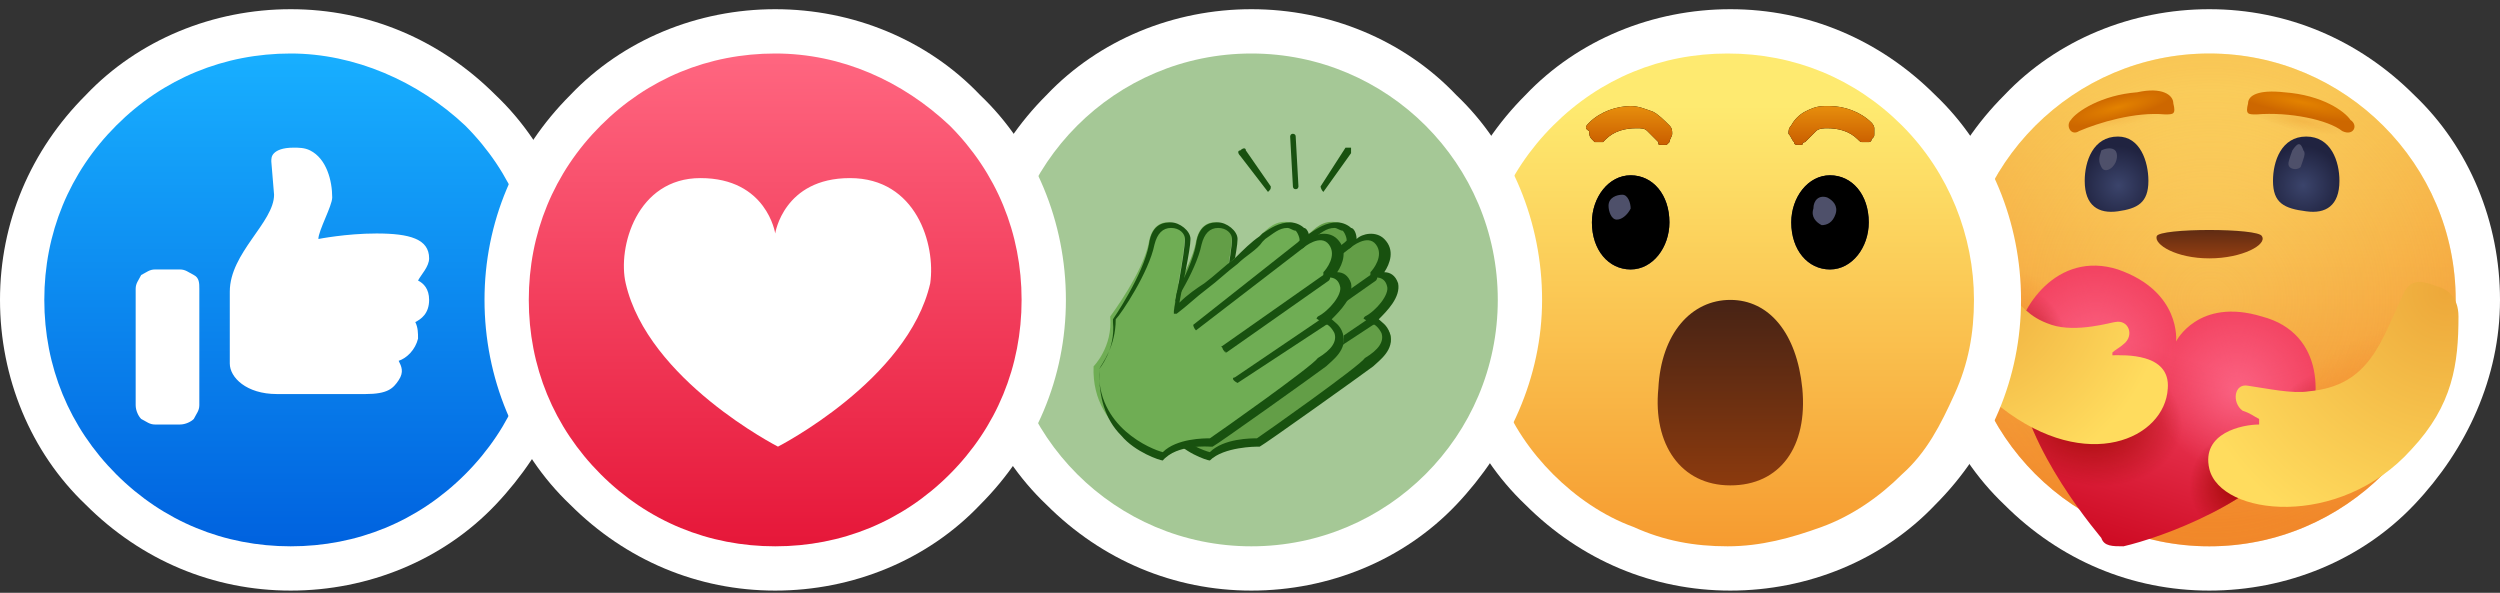<svg width="97" height="23" viewBox="0 0 97 23" fill="none" xmlns="http://www.w3.org/2000/svg">
<rect x="0" y="0" width="97" height="23" fill="#333333" stroke="none"/>
<path d="M11.279 0.357C8.271 0.357 5.371 1.539 3.33 3.687C1.182 5.836 0 8.629 0 11.636C0 14.644 1.182 17.544 3.33 19.585C5.478 21.734 8.271 22.915 11.279 22.915C14.287 22.915 17.187 21.734 19.228 19.585C21.269 17.437 22.558 14.644 22.558 11.636C22.558 8.629 21.377 5.728 19.228 3.687C17.08 1.539 14.287 0.357 11.279 0.357Z" fill="white"/>
<path d="M11.279 2.076C8.701 2.076 6.338 3.043 4.512 4.869C2.686 6.695 1.719 9.058 1.719 11.636C1.719 14.214 2.686 16.578 4.512 18.404C6.338 20.23 8.701 21.197 11.279 21.197C13.857 21.197 16.22 20.23 18.047 18.404C19.873 16.578 20.84 14.214 20.84 11.636C20.84 9.058 19.873 6.695 18.047 4.869C16.22 3.15 13.75 2.076 11.279 2.076Z" fill="url(#paint0_linear_2_4205)"/>
<path d="M16.22 10.885C16.435 10.992 16.65 11.207 16.65 11.637C16.65 12.174 16.328 12.389 16.113 12.496C16.22 12.711 16.22 12.926 16.22 13.14C16.113 13.57 15.791 13.892 15.468 14C15.576 14.215 15.683 14.43 15.468 14.752C15.254 15.074 15.039 15.289 14.179 15.289H10.742C9.56 15.289 8.916 14.644 8.916 14.107V11.314C8.916 9.81 10.634 8.629 10.634 7.555L10.527 6.266C10.527 6.158 10.527 6.051 10.634 5.943C10.742 5.836 10.957 5.729 11.386 5.729C11.601 5.729 11.816 5.729 12.031 5.836C12.675 6.158 12.89 7.018 12.89 7.662C12.89 7.984 12.353 8.951 12.353 9.273C12.353 9.273 13.428 9.059 14.609 9.059C15.898 9.059 16.65 9.273 16.65 10.025C16.65 10.348 16.328 10.67 16.22 10.885ZM6.015 10.455H6.982C7.197 10.455 7.305 10.562 7.519 10.67C7.734 10.777 7.734 10.992 7.734 11.207V15.719C7.734 15.933 7.627 16.041 7.519 16.256C7.412 16.363 7.197 16.471 6.982 16.471H6.015C5.801 16.471 5.693 16.363 5.478 16.256C5.371 16.148 5.264 15.933 5.264 15.719V11.207C5.264 10.992 5.371 10.885 5.478 10.67C5.693 10.562 5.801 10.455 6.015 10.455Z" fill="white"/>
<path d="M85.721 0.357C82.713 0.357 79.813 1.539 77.772 3.687C75.624 5.836 74.442 8.629 74.442 11.636C74.442 14.644 75.624 17.544 77.772 19.585C79.92 21.734 82.713 22.915 85.721 22.915C88.729 22.915 91.629 21.734 93.67 19.585C95.711 17.437 97 14.644 97 11.636C97 8.629 95.818 5.728 93.67 3.687C91.522 1.539 88.729 0.357 85.721 0.357Z" fill="white"/>
<path fill-rule="evenodd" clip-rule="evenodd" d="M95.281 11.636C95.281 16.9 90.985 21.197 85.721 21.197C80.457 21.197 76.161 16.9 76.161 11.636C76.161 6.373 80.457 2.076 85.721 2.076C90.985 2.076 95.281 6.373 95.281 11.636Z" fill="url(#paint1_linear_2_4205)"/>
<path fill-rule="evenodd" clip-rule="evenodd" d="M95.281 11.636C95.281 16.9 90.985 21.197 85.721 21.197C80.457 21.197 76.161 16.9 76.161 11.636C76.161 6.373 80.457 2.076 85.721 2.076C90.985 2.076 95.281 6.373 95.281 11.636Z" fill="url(#paint2_radial_2_4205)"/>
<path fill-rule="evenodd" clip-rule="evenodd" d="M95.281 11.636C95.281 16.9 90.985 21.197 85.721 21.197C80.457 21.197 76.161 16.9 76.161 11.636C76.161 6.373 80.457 2.076 85.721 2.076C90.985 2.076 95.281 6.373 95.281 11.636Z" fill="url(#paint3_radial_2_4205)"/>
<path fill-rule="evenodd" clip-rule="evenodd" d="M95.281 11.636C95.281 16.9 90.985 21.197 85.721 21.197C80.457 21.197 76.161 16.9 76.161 11.636C76.161 6.373 80.457 2.076 85.721 2.076C90.985 2.076 95.281 6.373 95.281 11.636Z" fill="url(#paint4_radial_2_4205)"/>
<path fill-rule="evenodd" clip-rule="evenodd" d="M95.281 11.636C95.281 16.9 90.985 21.197 85.721 21.197C80.457 21.197 76.161 16.9 76.161 11.636C76.161 6.373 80.457 2.076 85.721 2.076C90.985 2.076 95.281 6.373 95.281 11.636Z" fill="url(#paint5_radial_2_4205)"/>
<path fill-rule="evenodd" clip-rule="evenodd" d="M95.281 11.636C95.281 16.9 90.985 21.197 85.721 21.197C80.457 21.197 76.161 16.9 76.161 11.636C76.161 6.373 80.457 2.076 85.721 2.076C90.985 2.076 95.281 6.373 95.281 11.636Z" fill="url(#paint6_radial_2_4205)"/>
<path fill-rule="evenodd" clip-rule="evenodd" d="M87.762 9.165C87.655 8.843 83.787 8.843 83.68 9.165C83.573 9.488 84.432 10.025 85.721 10.025C87.01 10.025 87.977 9.488 87.762 9.165Z" fill="url(#paint7_linear_2_4205)"/>
<path fill-rule="evenodd" clip-rule="evenodd" d="M83.358 7.017C83.358 7.876 82.928 8.091 82.176 8.199C81.424 8.306 80.887 7.984 80.887 7.017C80.887 6.265 81.209 5.298 82.176 5.298C83.035 5.298 83.358 6.265 83.358 7.017Z" fill="url(#paint8_radial_2_4205)"/>
<path fill-rule="evenodd" clip-rule="evenodd" d="M82.069 5.836C82.176 5.943 82.176 6.266 81.961 6.48C81.854 6.588 81.639 6.695 81.532 6.48C81.424 6.266 81.424 6.158 81.532 5.836C81.746 5.729 81.961 5.729 82.069 5.836Z" fill="#4E506A"/>
<path fill-rule="evenodd" clip-rule="evenodd" d="M88.192 7.017C88.192 7.876 88.621 8.091 89.481 8.199C90.233 8.306 90.77 7.984 90.77 7.017C90.77 6.265 90.448 5.298 89.481 5.298C88.514 5.298 88.192 6.265 88.192 7.017Z" fill="url(#paint9_radial_2_4205)"/>
<path fill-rule="evenodd" clip-rule="evenodd" d="M89.373 5.836C89.481 5.943 89.373 6.158 89.266 6.48C89.159 6.588 88.944 6.588 88.836 6.48C88.729 6.373 88.836 6.158 88.944 5.836C89.159 5.513 89.266 5.513 89.373 5.836Z" fill="#4E506A"/>
<path fill-rule="evenodd" clip-rule="evenodd" d="M80.35 4.654C80.135 4.869 80.35 5.299 80.672 5.084C81.424 4.762 82.821 4.332 84.002 4.439C84.325 4.439 84.432 4.439 84.325 4.01C84.325 3.687 83.895 3.365 82.928 3.58C81.532 3.687 80.565 4.332 80.35 4.654Z" fill="url(#paint10_radial_2_4205)"/>
<path fill-rule="evenodd" clip-rule="evenodd" d="M88.621 3.58C87.654 3.473 87.225 3.688 87.225 4.01C87.117 4.44 87.225 4.44 87.547 4.44C88.836 4.332 90.34 4.654 90.877 5.084C91.307 5.299 91.522 4.869 91.199 4.654C90.984 4.332 90.125 3.688 88.621 3.58Z" fill="url(#paint11_radial_2_4205)"/>
<path fill-rule="evenodd" clip-rule="evenodd" d="M87.762 12.281C85.291 11.529 84.432 13.248 84.432 13.248C84.432 13.248 84.647 11.314 82.176 10.455C79.813 9.703 78.309 11.959 78.202 13.355C77.987 16.363 80.565 19.693 81.532 20.875C81.639 21.197 81.961 21.197 82.391 21.197C83.787 20.875 87.869 19.478 89.373 16.9C90.125 15.611 90.233 12.925 87.762 12.281Z" fill="url(#paint12_linear_2_4205)"/>
<path fill-rule="evenodd" clip-rule="evenodd" d="M87.762 12.281C85.291 11.529 84.432 13.248 84.432 13.248C84.432 13.248 84.647 11.314 82.176 10.455C79.813 9.703 78.309 11.959 78.202 13.355C77.987 16.363 80.565 19.693 81.532 20.875C81.639 21.197 81.961 21.197 82.391 21.197C83.787 20.875 87.869 19.478 89.373 16.9C90.125 15.611 90.233 12.925 87.762 12.281Z" fill="url(#paint13_radial_2_4205)"/>
<path fill-rule="evenodd" clip-rule="evenodd" d="M87.762 12.281C85.291 11.529 84.432 13.248 84.432 13.248C84.432 13.248 84.647 11.314 82.176 10.455C79.813 9.703 78.309 11.959 78.202 13.355C77.987 16.363 80.565 19.693 81.532 20.875C81.639 21.197 81.961 21.197 82.391 21.197C83.787 20.875 87.869 19.478 89.373 16.9C90.125 15.611 90.233 12.925 87.762 12.281Z" fill="url(#paint14_radial_2_4205)"/>
<path fill-rule="evenodd" clip-rule="evenodd" d="M87.762 12.281C85.291 11.529 84.432 13.248 84.432 13.248C84.432 13.248 84.647 11.314 82.176 10.455C79.813 9.703 78.309 11.959 78.202 13.355C77.987 16.363 80.565 19.693 81.532 20.875C81.639 21.197 81.961 21.197 82.391 21.197C83.787 20.875 87.869 19.478 89.373 16.9C90.125 15.611 90.233 12.925 87.762 12.281Z" fill="url(#paint15_radial_2_4205)"/>
<path fill-rule="evenodd" clip-rule="evenodd" d="M87.762 12.281C85.291 11.529 84.432 13.248 84.432 13.248C84.432 13.248 84.647 11.314 82.176 10.455C79.813 9.703 78.309 11.959 78.202 13.355C77.987 16.363 80.565 19.693 81.532 20.875C81.639 21.197 81.961 21.197 82.391 21.197C83.787 20.875 87.869 19.478 89.373 16.9C90.125 15.611 90.233 12.925 87.762 12.281Z" fill="url(#paint16_radial_2_4205)"/>
<path fill-rule="evenodd" clip-rule="evenodd" d="M87.762 12.281C85.291 11.529 84.432 13.248 84.432 13.248C84.432 13.248 84.647 11.314 82.176 10.455C79.813 9.703 78.309 11.959 78.202 13.355C77.987 16.363 80.565 19.693 81.532 20.875C81.639 21.197 81.961 21.197 82.391 21.197C83.787 20.875 87.869 19.478 89.373 16.9C90.125 15.611 90.233 12.925 87.762 12.281Z" fill="url(#paint17_radial_2_4205)"/>
<path fill-rule="evenodd" clip-rule="evenodd" d="M87.762 12.281C85.291 11.529 84.432 13.248 84.432 13.248C84.432 13.248 84.647 11.314 82.176 10.455C79.813 9.703 78.309 11.959 78.202 13.355C77.987 16.363 80.565 19.693 81.532 20.875C81.639 21.197 81.961 21.197 82.391 21.197C83.787 20.875 87.869 19.478 89.373 16.9C90.125 15.611 90.233 12.925 87.762 12.281Z" fill="url(#paint18_radial_2_4205)"/>
<path fill-rule="evenodd" clip-rule="evenodd" d="M77.772 11.314C77.127 10.669 76.053 10.347 75.946 11.743C75.838 12.818 76.268 14.751 77.665 15.825C80.995 18.404 84.002 17.007 84.11 15.073C84.217 13.677 82.391 13.784 81.961 13.784V13.677C82.069 13.57 82.284 13.462 82.391 13.355C82.821 13.033 82.606 12.388 82.069 12.495C81.961 12.495 80.565 12.925 79.598 12.603C78.631 12.28 78.524 11.851 77.772 11.314Z" fill="url(#paint19_radial_2_4205)"/>
<path d="M93.24 11.422C93.563 10.67 94.207 10.992 94.529 11.1C94.959 11.207 95.389 11.529 95.389 12.281C95.389 14.107 95.174 15.719 93.563 17.437C90.77 20.552 86.151 20.015 85.721 18.189C85.399 16.793 87.01 16.471 87.654 16.471V16.256C87.44 16.148 87.332 16.041 87.01 15.934C86.58 15.611 86.688 14.859 87.225 14.967C87.977 15.074 88.944 15.289 89.588 15.182C91.951 14.967 92.381 13.248 93.24 11.422Z" fill="url(#paint20_radial_2_4205)"/>
<path d="M67.137 0.357C64.13 0.357 61.229 1.539 59.188 3.687C57.04 5.836 55.858 8.629 55.858 11.636C55.858 14.644 57.04 17.544 59.188 19.585C61.337 21.734 64.13 22.915 67.137 22.915C70.145 22.915 73.045 21.734 75.086 19.585C77.235 17.437 78.416 14.644 78.416 11.636C78.416 8.629 77.235 5.728 75.086 3.687C72.938 1.539 70.145 0.357 67.137 0.357Z" fill="white"/>
<path d="M76.59 11.636C76.59 12.925 76.376 14.107 75.838 15.289C75.301 16.47 74.764 17.544 73.797 18.404C72.938 19.263 71.864 20.015 70.682 20.445C69.501 20.874 68.319 21.197 67.03 21.197C65.741 21.197 64.559 20.982 63.378 20.445C62.196 20.015 61.122 19.263 60.263 18.404C59.403 17.544 58.651 16.47 58.221 15.289C57.792 14.107 57.47 12.925 57.47 11.636C57.47 9.058 58.436 6.695 60.263 4.869C62.089 3.043 64.452 2.076 67.03 2.076C69.608 2.076 71.971 3.043 73.797 4.869C75.624 6.695 76.59 9.166 76.59 11.636Z" fill="url(#paint21_linear_2_4205)"/>
<path d="M64.344 15.074C64.13 17.222 65.204 18.833 67.137 18.833C69.071 18.833 70.145 17.329 69.93 15.074C69.716 12.925 68.641 11.636 67.137 11.636C65.633 11.636 64.452 12.925 64.344 15.074Z" fill="url(#paint22_linear_2_4205)"/>
<path d="M61.766 8.629C61.766 7.662 62.411 6.802 63.27 6.802C64.13 6.802 64.774 7.554 64.774 8.629C64.774 9.595 64.13 10.455 63.27 10.455C62.411 10.455 61.766 9.703 61.766 8.629ZM69.501 8.629C69.501 7.662 70.145 6.802 71.004 6.802C71.864 6.802 72.508 7.554 72.508 8.629C72.508 9.595 71.864 10.455 71.004 10.455C70.145 10.455 69.501 9.703 69.501 8.629Z" fill="url(#paint23_linear_2_4205)"/>
<path d="M61.766 8.629C61.766 7.662 62.411 6.802 63.27 6.802C64.13 6.802 64.774 7.554 64.774 8.629C64.774 9.595 64.13 10.455 63.27 10.455C62.411 10.455 61.766 9.703 61.766 8.629ZM69.501 8.629C69.501 7.662 70.145 6.802 71.004 6.802C71.864 6.802 72.508 7.554 72.508 8.629C72.508 9.595 71.864 10.455 71.004 10.455C70.145 10.455 69.501 9.703 69.501 8.629Z" fill="black"/>
<path d="M62.948 7.555C63.163 7.555 63.27 7.877 63.27 8.092C63.163 8.307 62.948 8.521 62.733 8.521C62.518 8.521 62.411 8.199 62.411 7.984C62.411 7.662 62.733 7.555 62.948 7.555ZM70.897 7.662C71.112 7.77 71.327 7.984 71.219 8.307C71.112 8.629 70.897 8.736 70.682 8.736C70.468 8.629 70.253 8.414 70.36 8.092C70.36 7.77 70.575 7.555 70.897 7.662Z" fill="#4E506A"/>
<path d="M70.79 4.116C70.897 4.116 70.897 4.116 71.004 4.116C71.542 4.116 72.186 4.331 72.616 4.761C72.616 4.761 72.723 4.868 72.723 4.976C72.723 5.083 72.723 5.083 72.723 5.191C72.723 5.298 72.723 5.298 72.616 5.405C72.616 5.513 72.508 5.513 72.508 5.513C72.401 5.513 72.401 5.513 72.293 5.513C72.186 5.513 72.186 5.513 72.079 5.405C71.756 5.083 71.327 4.976 70.897 4.976C70.79 4.976 70.575 4.976 70.467 5.083C70.36 5.191 70.252 5.298 70.145 5.405L70.038 5.513C70.038 5.513 69.93 5.513 69.93 5.62C69.823 5.62 69.823 5.62 69.715 5.62C69.715 5.62 69.608 5.62 69.608 5.513C69.501 5.405 69.501 5.298 69.393 5.191C69.393 5.083 69.393 4.976 69.501 4.868C69.608 4.654 69.823 4.439 70.038 4.331C70.252 4.224 70.467 4.116 70.79 4.116ZM61.659 4.761C62.089 4.331 62.733 4.116 63.27 4.116C63.593 4.116 63.807 4.224 64.13 4.331C64.344 4.439 64.559 4.654 64.774 4.868C64.882 4.976 64.882 5.083 64.882 5.191C64.882 5.298 64.774 5.405 64.774 5.513L64.667 5.62C64.667 5.62 64.559 5.62 64.452 5.62C64.344 5.62 64.344 5.62 64.344 5.513L64.237 5.405C64.13 5.298 64.022 5.191 63.915 5.083C63.807 4.976 63.7 4.976 63.485 4.976C63.055 4.976 62.626 5.083 62.303 5.405L62.196 5.513C62.196 5.513 62.089 5.513 61.981 5.513C61.874 5.513 61.874 5.513 61.874 5.513L61.766 5.405C61.659 5.298 61.659 5.191 61.659 5.083C61.444 4.976 61.551 4.868 61.659 4.761Z" fill="black"/>
<path d="M70.79 4.116C70.897 4.116 70.897 4.116 71.004 4.116C71.542 4.116 72.186 4.331 72.616 4.761C72.616 4.761 72.723 4.868 72.723 4.976C72.723 5.083 72.723 5.083 72.723 5.191C72.723 5.298 72.723 5.298 72.616 5.405C72.616 5.513 72.508 5.513 72.508 5.513C72.401 5.513 72.401 5.513 72.293 5.513C72.186 5.513 72.186 5.513 72.079 5.405C71.756 5.083 71.327 4.976 70.897 4.976C70.79 4.976 70.575 4.976 70.467 5.083C70.36 5.191 70.252 5.298 70.145 5.405L70.038 5.513C70.038 5.513 69.93 5.513 69.93 5.62C69.823 5.62 69.823 5.62 69.715 5.62C69.715 5.62 69.608 5.62 69.608 5.513C69.501 5.405 69.501 5.298 69.393 5.191C69.393 5.083 69.393 4.976 69.501 4.868C69.608 4.654 69.823 4.439 70.038 4.331C70.252 4.224 70.467 4.116 70.79 4.116ZM61.659 4.761C62.089 4.331 62.733 4.116 63.27 4.116C63.593 4.116 63.807 4.224 64.13 4.331C64.344 4.439 64.559 4.654 64.774 4.868C64.882 4.976 64.882 5.083 64.882 5.191C64.882 5.298 64.774 5.405 64.774 5.513L64.667 5.62C64.667 5.62 64.559 5.62 64.452 5.62C64.344 5.62 64.344 5.62 64.344 5.513L64.237 5.405C64.13 5.298 64.022 5.191 63.915 5.083C63.807 4.976 63.7 4.976 63.485 4.976C63.055 4.976 62.626 5.083 62.303 5.405L62.196 5.513C62.196 5.513 62.089 5.513 61.981 5.513C61.874 5.513 61.874 5.513 61.874 5.513L61.766 5.405C61.659 5.298 61.659 5.191 61.659 5.083C61.444 4.976 61.551 4.868 61.659 4.761Z" fill="url(#paint24_linear_2_4205)"/>
<path d="M48.554 0.357C45.546 0.357 42.646 1.539 40.605 3.687C38.456 5.836 37.275 8.629 37.275 11.636C37.275 14.644 38.456 17.544 40.605 19.585C42.753 21.734 45.546 22.915 48.554 22.915C51.562 22.915 54.462 21.734 56.503 19.585C58.544 17.437 59.833 14.644 59.833 11.636C59.833 8.629 58.651 5.728 56.503 3.687C54.462 1.539 51.562 0.357 48.554 0.357Z" fill="white"/>
<path d="M48.554 21.197C53.834 21.197 58.114 16.916 58.114 11.636C58.114 6.356 53.834 2.076 48.554 2.076C43.274 2.076 38.993 6.356 38.993 11.636C38.993 16.916 43.274 21.197 48.554 21.197Z" fill="#A5C896"/>
<path d="M44.257 14.214C44.257 14.214 45.009 13.462 44.901 12.281C44.901 12.281 46.191 10.562 46.405 9.38C46.62 8.199 47.802 8.628 47.802 9.166C47.802 9.703 47.372 11.959 47.372 11.959C48.124 11.314 48.983 10.669 49.735 10.025C50.058 9.81 50.38 9.488 50.702 9.166C51.024 8.843 51.347 8.521 51.884 8.628C51.991 8.628 52.206 8.736 52.313 8.843C52.421 8.951 52.528 9.38 52.421 9.488C52.421 9.488 53.173 8.951 53.602 9.38C54.032 9.81 53.602 10.455 53.388 10.669C53.388 10.669 53.817 10.562 54.139 11.099C54.354 11.529 53.602 12.281 53.28 12.496C53.28 12.496 53.71 12.496 53.925 12.925C54.139 13.355 53.602 13.785 53.28 14.107C52.958 14.322 48.876 17.222 48.876 17.222C48.876 17.222 47.587 17.222 47.05 17.759C46.942 17.652 44.15 16.9 44.257 14.214Z" fill="#639E47"/>
<path d="M46.942 17.867C47.48 17.33 48.769 17.33 48.769 17.33C48.769 17.33 48.769 17.33 48.876 17.33C49.091 17.222 52.85 14.537 53.28 14.214C53.495 14 54.14 13.57 53.925 12.925C53.817 12.603 53.602 12.496 53.495 12.388C53.817 12.066 54.354 11.529 54.247 10.992C54.14 10.67 53.925 10.562 53.71 10.562C53.925 10.24 54.14 9.703 53.71 9.273C53.388 8.951 52.85 9.058 52.636 9.273C52.636 9.058 52.528 8.844 52.421 8.844C52.313 8.736 52.099 8.629 51.884 8.629C51.454 8.629 51.132 8.844 50.81 9.058L50.702 9.166C50.38 9.381 50.058 9.703 49.735 10.025C49.306 10.347 48.983 10.67 48.554 10.992C48.231 11.207 47.909 11.422 47.587 11.744C47.694 11.099 48.017 9.703 48.017 9.273C48.017 8.951 47.587 8.629 47.265 8.629C47.05 8.629 46.513 8.629 46.405 9.488C46.191 10.67 45.009 12.388 45.009 12.388V12.496C45.116 13.57 44.472 14.322 44.472 14.322C44.472 14.322 44.472 14.322 44.472 14.429C44.472 15.396 44.687 16.256 45.439 16.9C45.868 17.544 46.835 17.867 46.942 17.867ZM48.769 17.007C48.554 17.007 47.48 17.007 46.942 17.544C46.513 17.437 44.364 16.578 44.472 14.322C44.579 14.107 45.116 13.463 45.116 12.388C45.331 12.174 46.405 10.562 46.62 9.488C46.728 9.058 46.942 8.844 47.265 8.844C47.587 8.844 47.802 9.058 47.802 9.273C47.802 9.81 47.372 11.959 47.372 12.066V12.174H47.48C47.909 11.851 48.231 11.529 48.661 11.207C49.091 10.884 49.413 10.562 49.843 10.24C50.165 9.918 50.595 9.703 50.81 9.381L50.917 9.273C51.239 9.058 51.454 8.844 51.776 8.844C51.884 8.844 51.991 8.951 52.099 8.951C52.206 9.058 52.313 9.381 52.206 9.381C52.206 9.381 52.206 9.488 52.206 9.595C52.206 9.595 52.313 9.703 52.421 9.595C52.421 9.595 53.065 9.058 53.388 9.488C53.71 9.918 53.28 10.455 53.173 10.562V10.67L53.28 10.777C53.28 10.777 53.71 10.67 53.817 11.099C53.925 11.422 53.388 12.066 52.958 12.281C52.958 12.281 52.85 12.388 52.958 12.388L53.065 12.496C53.065 12.496 53.388 12.496 53.602 12.925C53.71 13.248 53.495 13.57 52.958 13.892C52.743 14.214 49.091 16.793 48.769 17.007Z" fill="#18510F"/>
<path d="M48.232 12.818C48.339 12.818 48.339 12.818 48.232 12.818L52.421 9.596C52.421 9.596 52.528 9.488 52.421 9.381C52.421 9.381 52.313 9.273 52.206 9.381L48.124 12.603C48.124 12.603 48.124 12.711 48.232 12.818Z" fill="#18510F"/>
<path d="M49.413 13.677L53.388 10.884C53.388 10.884 53.495 10.777 53.388 10.669C53.388 10.669 53.28 10.562 53.173 10.669L49.198 13.462C49.306 13.462 49.306 13.57 49.413 13.677C49.306 13.677 49.306 13.57 49.413 13.677Z" fill="#18510F"/>
<path d="M49.843 14.859L53.28 12.603C53.388 12.603 53.388 12.495 53.28 12.388C53.28 12.28 53.173 12.28 53.065 12.388L49.735 14.644C49.628 14.644 49.628 14.751 49.843 14.859C49.735 14.859 49.735 14.859 49.843 14.859Z" fill="#18510F"/>
<path d="M42.431 14.214C42.431 14.214 43.183 13.462 43.075 12.281C43.075 12.281 44.364 10.562 44.579 9.38C44.794 8.199 45.976 8.628 45.976 9.166C45.976 9.703 45.546 11.959 45.546 11.959C46.298 11.314 47.157 10.669 47.909 10.025C48.231 9.81 48.554 9.488 48.876 9.166C49.198 8.843 49.521 8.521 50.058 8.628C50.165 8.628 50.38 8.736 50.487 8.843C50.595 8.951 50.702 9.38 50.595 9.488C50.595 9.488 51.347 8.951 51.776 9.38C52.206 9.81 51.776 10.455 51.562 10.669C51.562 10.669 51.991 10.562 52.313 11.099C52.528 11.529 51.776 12.281 51.454 12.496C51.454 12.496 51.884 12.496 52.099 12.925C52.313 13.355 51.776 13.785 51.454 14.107C51.132 14.322 47.05 17.222 47.05 17.222C47.05 17.222 45.761 17.222 45.224 17.759C45.116 17.652 42.324 16.9 42.431 14.214Z" fill="#6FAD54"/>
<path d="M45.116 17.867C45.654 17.222 46.943 17.33 46.943 17.33C46.943 17.33 46.943 17.33 47.05 17.33C47.265 17.222 51.025 14.537 51.454 14.214C51.669 14 52.313 13.57 52.099 12.925C51.991 12.603 51.776 12.496 51.669 12.388C51.991 12.066 52.528 11.529 52.421 10.992C52.313 10.67 52.099 10.562 51.884 10.562C52.099 10.24 52.313 9.703 51.884 9.273C51.562 8.951 51.025 9.058 50.81 9.273C50.81 9.058 50.702 8.844 50.595 8.844C50.487 8.736 50.273 8.629 50.058 8.629C49.628 8.629 49.306 8.844 48.983 9.058L48.876 9.166C48.554 9.381 48.232 9.703 47.909 10.025C47.48 10.347 47.157 10.67 46.728 10.992C46.405 11.207 46.083 11.422 45.761 11.744C45.868 11.099 46.191 9.703 46.191 9.273C46.191 8.951 45.761 8.629 45.439 8.629C45.224 8.629 44.687 8.629 44.579 9.488C44.364 10.67 43.183 12.388 43.183 12.388V12.496C43.29 13.57 42.646 14.322 42.646 14.322C42.646 14.322 42.646 14.322 42.646 14.429C42.646 15.396 42.861 16.256 43.505 16.9C44.042 17.544 45.009 17.867 45.116 17.867ZM46.943 17.007C46.728 17.007 45.654 17.007 45.116 17.544C44.687 17.437 42.538 16.578 42.646 14.322C42.753 14.107 43.29 13.463 43.29 12.388C43.505 12.174 44.579 10.562 44.794 9.488C44.902 9.058 45.116 8.844 45.439 8.844C45.761 8.844 45.976 9.058 45.976 9.273C45.976 9.81 45.546 11.959 45.546 12.066V12.174H45.654C46.083 11.851 46.405 11.529 46.835 11.207C47.265 10.884 47.587 10.562 48.017 10.24C48.339 9.918 48.769 9.703 48.983 9.381L49.091 9.273C49.413 9.058 49.628 8.844 49.95 8.844C50.058 8.844 50.165 8.951 50.273 8.951C50.38 9.058 50.487 9.381 50.38 9.381C50.38 9.381 50.38 9.488 50.38 9.595C50.38 9.595 50.487 9.703 50.595 9.595C50.595 9.595 51.239 9.058 51.562 9.488C51.884 9.918 51.454 10.455 51.347 10.562V10.67L51.454 10.777C51.454 10.777 51.884 10.67 51.991 11.099C52.099 11.422 51.562 12.066 51.132 12.281C51.132 12.281 51.025 12.388 51.132 12.388L51.239 12.496C51.239 12.496 51.562 12.496 51.776 12.925C51.884 13.248 51.669 13.57 51.132 13.892C50.917 14.214 47.265 16.793 46.943 17.007Z" fill="#18510F"/>
<path d="M46.405 12.818C46.513 12.818 46.513 12.818 46.405 12.818L50.595 9.596C50.595 9.596 50.702 9.488 50.595 9.381C50.595 9.381 50.487 9.273 50.38 9.381L46.298 12.603C46.298 12.603 46.298 12.711 46.405 12.818Z" fill="#18510F"/>
<path d="M47.587 13.677L51.562 10.884C51.562 10.884 51.669 10.777 51.562 10.669C51.562 10.669 51.454 10.562 51.347 10.669L47.372 13.462C47.48 13.462 47.372 13.57 47.587 13.677C47.48 13.677 47.48 13.57 47.587 13.677Z" fill="#18510F"/>
<path d="M48.017 14.859L51.454 12.603C51.561 12.603 51.561 12.495 51.454 12.388C51.454 12.28 51.347 12.28 51.239 12.388L47.909 14.644C47.802 14.644 47.802 14.751 48.017 14.859C47.909 14.859 47.909 14.859 48.017 14.859Z" fill="#18510F"/>
<path d="M51.347 7.447L52.421 5.943C52.421 5.836 52.421 5.836 52.421 5.729C52.313 5.729 52.313 5.729 52.206 5.729L51.239 7.232C51.239 7.232 51.239 7.34 51.347 7.447Z" fill="#18510F"/>
<path d="M50.273 7.34C50.38 7.34 50.38 7.232 50.38 7.232L50.273 5.299C50.273 5.191 50.165 5.191 50.165 5.191C50.058 5.191 50.058 5.299 50.058 5.299L50.165 7.232C50.165 7.232 50.165 7.34 50.273 7.34Z" fill="#18510F"/>
<path d="M49.198 7.447C49.306 7.34 49.306 7.34 49.306 7.232L48.339 5.836C48.339 5.729 48.232 5.729 48.124 5.836C48.017 5.836 48.017 5.943 48.124 6.051L49.198 7.447Z" fill="#18510F"/>
<path d="M30.078 0.357C27.07 0.357 24.169 1.539 22.128 3.687C19.98 5.836 18.799 8.629 18.799 11.636C18.799 14.644 19.98 17.544 22.128 19.585C24.277 21.734 27.07 22.915 30.078 22.915C33.085 22.915 35.986 21.734 38.027 19.585C40.175 17.437 41.357 14.644 41.357 11.636C41.357 8.629 40.175 5.728 38.027 3.687C35.986 1.539 33.085 0.357 30.078 0.357Z" fill="white"/>
<path d="M30.078 2.076C27.5 2.076 25.136 3.043 23.31 4.869C21.484 6.695 20.517 9.058 20.517 11.636C20.517 14.214 21.484 16.578 23.31 18.404C25.136 20.23 27.5 21.197 30.078 21.197C32.656 21.197 35.019 20.23 36.845 18.404C38.671 16.578 39.638 14.214 39.638 11.636C39.638 9.058 38.671 6.695 36.845 4.869C35.019 3.15 32.656 2.076 30.078 2.076Z" fill="url(#paint25_linear_2_4205)"/>
<path d="M32.978 6.91C30.4 6.91 30.078 9.058 30.078 9.058C30.078 9.058 29.755 6.91 27.177 6.91C24.707 6.91 23.955 9.595 24.277 10.992C25.136 14.751 30.185 17.329 30.185 17.329C30.185 17.329 35.234 14.751 36.093 10.992C36.308 9.488 35.556 6.91 32.978 6.91Z" fill="white"/>
<defs>
<linearGradient id="paint0_linear_2_4205" x1="11.263" y1="2.11" x2="11.263" y2="21.183" gradientUnits="userSpaceOnUse">
<stop stop-color="#18AFFF"/>
<stop offset="1" stop-color="#0062DF"/>
</linearGradient>
<linearGradient id="paint1_linear_2_4205" x1="85.781" y1="20.238" x2="85.781" y2="3.53" gradientUnits="userSpaceOnUse">
<stop stop-color="#F28A2D"/>
<stop offset="1" stop-color="#FDE86F"/>
</linearGradient>
<radialGradient id="paint2_radial_2_4205" cx="0" cy="0" r="1" gradientUnits="userSpaceOnUse" gradientTransform="translate(85.775 11.636) scale(9.537 9.537)">
<stop stop-color="#F28A2D" stop-opacity="0"/>
<stop offset="1" stop-color="#F08423" stop-opacity="0.34"/>
</radialGradient>
<radialGradient id="paint3_radial_2_4205" cx="0" cy="0" r="1" gradientUnits="userSpaceOnUse" gradientTransform="translate(78.314 12.028) rotate(24.149) scale(1.926 1.49)">
<stop stop-color="#F28A2D" stop-opacity="0.5"/>
<stop offset="1" stop-color="#F28A2D" stop-opacity="0"/>
</radialGradient>
<radialGradient id="paint4_radial_2_4205" cx="0" cy="0" r="1" gradientUnits="userSpaceOnUse" gradientTransform="translate(90.391 16.151) rotate(-38.243) scale(5.398 1.964)">
<stop stop-color="#F28A2D" stop-opacity="0.5"/>
<stop offset="1" stop-color="#F28A2D" stop-opacity="0"/>
</radialGradient>
<radialGradient id="paint5_radial_2_4205" cx="0" cy="0" r="1" gradientUnits="userSpaceOnUse" gradientTransform="translate(82.32 4.501) rotate(-10.355) scale(2.041 0.406)">
<stop stop-color="#D45F00" stop-opacity="0.15"/>
<stop offset="1" stop-color="#F28A2D" stop-opacity="0"/>
</radialGradient>
<radialGradient id="paint6_radial_2_4205" cx="0" cy="0" r="1" gradientUnits="userSpaceOnUse" gradientTransform="translate(89.228 4.674) rotate(11.536) scale(2.022 0.402)">
<stop stop-color="#D45F00" stop-opacity="0.15"/>
<stop offset="1" stop-color="#D45F00" stop-opacity="0"/>
</radialGradient>
<linearGradient id="paint7_linear_2_4205" x1="85.781" y1="8.438" x2="85.781" y2="10.136" gradientUnits="userSpaceOnUse">
<stop stop-color="#482314"/>
<stop offset="1" stop-color="#9A4111"/>
</linearGradient>
<radialGradient id="paint8_radial_2_4205" cx="0" cy="0" r="1" gradientUnits="userSpaceOnUse" gradientTransform="translate(82.198 7.198) rotate(-90) scale(2.217 2.217)">
<stop stop-color="#3B446B"/>
<stop offset="0.688" stop-color="#202340"/>
</radialGradient>
<radialGradient id="paint9_radial_2_4205" cx="0" cy="0" r="1" gradientUnits="userSpaceOnUse" gradientTransform="translate(89.367 7.196) rotate(-90) scale(2.217 2.217)">
<stop stop-color="#3B446B"/>
<stop offset="0.688" stop-color="#202340"/>
</radialGradient>
<radialGradient id="paint10_radial_2_4205" cx="0" cy="0" r="1" gradientUnits="userSpaceOnUse" gradientTransform="translate(82.177 4.161) rotate(-104.423) scale(0.483 2.241)">
<stop stop-color="#E38200"/>
<stop offset="1" stop-color="#CD6700"/>
</radialGradient>
<radialGradient id="paint11_radial_2_4205" cx="0" cy="0" r="1" gradientUnits="userSpaceOnUse" gradientTransform="translate(89.286 3.961) rotate(-79.082) scale(0.509 3.022)">
<stop stop-color="#E38200"/>
<stop offset="1" stop-color="#CD6700"/>
</radialGradient>
<linearGradient id="paint12_linear_2_4205" x1="84.286" y1="13.727" x2="81.865" y2="21.525" gradientUnits="userSpaceOnUse">
<stop stop-color="#F34462"/>
<stop offset="1" stop-color="#CC0820"/>
</linearGradient>
<radialGradient id="paint13_radial_2_4205" cx="0" cy="0" r="1" gradientUnits="userSpaceOnUse" gradientTransform="translate(86.776 15.153) rotate(20.392) scale(3.139)">
<stop stop-color="#FF7091" stop-opacity="0.7"/>
<stop offset="1" stop-color="#FE6D8E" stop-opacity="0"/>
</radialGradient>
<radialGradient id="paint14_radial_2_4205" cx="0" cy="0" r="1" gradientUnits="userSpaceOnUse" gradientTransform="translate(81.326 13.572) rotate(20.392) scale(3.139)">
<stop stop-color="#FF7091" stop-opacity="0.7"/>
<stop offset="1" stop-color="#FE6D8E" stop-opacity="0"/>
</radialGradient>
<radialGradient id="paint15_radial_2_4205" cx="0" cy="0" r="1" gradientUnits="userSpaceOnUse" gradientTransform="translate(80.997 16.135) rotate(101.609) scale(2.695 3.711)">
<stop stop-color="#9C0600"/>
<stop offset="1" stop-color="#9C0600" stop-opacity="0"/>
</radialGradient>
<radialGradient id="paint16_radial_2_4205" cx="0" cy="0" r="1" gradientUnits="userSpaceOnUse" gradientTransform="translate(89.849 16.41) rotate(30.634) scale(1.623 2.037)">
<stop stop-color="#9C0600" stop-opacity="0.5"/>
<stop offset="1" stop-color="#9C0600" stop-opacity="0"/>
</radialGradient>
<radialGradient id="paint17_radial_2_4205" cx="0" cy="0" r="1" gradientUnits="userSpaceOnUse" gradientTransform="translate(78.695 12.975) rotate(-20.16) scale(1.407 1.813)">
<stop stop-color="#9C0600" stop-opacity="0.5"/>
<stop offset="1" stop-color="#9C0600" stop-opacity="0"/>
</radialGradient>
<radialGradient id="paint18_radial_2_4205" cx="0" cy="0" r="1" gradientUnits="userSpaceOnUse" gradientTransform="translate(86.896 18.707) rotate(34.071) scale(1.894 2.051)">
<stop stop-color="#9C0600" stop-opacity="0.999"/>
<stop offset="1" stop-color="#9C0600" stop-opacity="0"/>
</radialGradient>
<radialGradient id="paint19_radial_2_4205" cx="0" cy="0" r="1" gradientUnits="userSpaceOnUse" gradientTransform="translate(76.154 11.031) rotate(36.519) scale(7.926 7.926)">
<stop stop-color="#EDA83A"/>
<stop offset="1" stop-color="#FFDC5E"/>
</radialGradient>
<radialGradient id="paint20_radial_2_4205" cx="0" cy="0" r="1" gradientUnits="userSpaceOnUse" gradientTransform="translate(94.906 11.333) scale(10.546 10.545)">
<stop stop-color="#EDA83A"/>
<stop offset="1" stop-color="#FFDC5E"/>
</radialGradient>
<linearGradient id="paint21_linear_2_4205" x1="67.104" y1="4.065" x2="67.104" y2="21.183" gradientUnits="userSpaceOnUse">
<stop stop-color="#FEEA70"/>
<stop offset="1" stop-color="#F69B30"/>
</linearGradient>
<linearGradient id="paint22_linear_2_4205" x1="67.105" y1="11.646" x2="67.105" y2="18.798" gradientUnits="userSpaceOnUse">
<stop stop-color="#472315"/>
<stop offset="1" stop-color="#8B3A0E"/>
</linearGradient>
<linearGradient id="paint23_linear_2_4205" x1="67.105" y1="6.878" x2="67.105" y2="10.454" gradientUnits="userSpaceOnUse">
<stop stop-color="#191A33"/>
<stop offset="0.872" stop-color="#3B426A"/>
</linearGradient>
<linearGradient id="paint24_linear_2_4205" x1="67.105" y1="4.122" x2="67.105" y2="5.552" gradientUnits="userSpaceOnUse">
<stop stop-color="#E78E0D"/>
<stop offset="1" stop-color="#CB6000"/>
</linearGradient>
<linearGradient id="paint25_linear_2_4205" x1="30.073" y1="2.11" x2="30.073" y2="21.183" gradientUnits="userSpaceOnUse">
<stop stop-color="#FF6680"/>
<stop offset="1" stop-color="#E61739"/>
</linearGradient>
</defs>
</svg>
